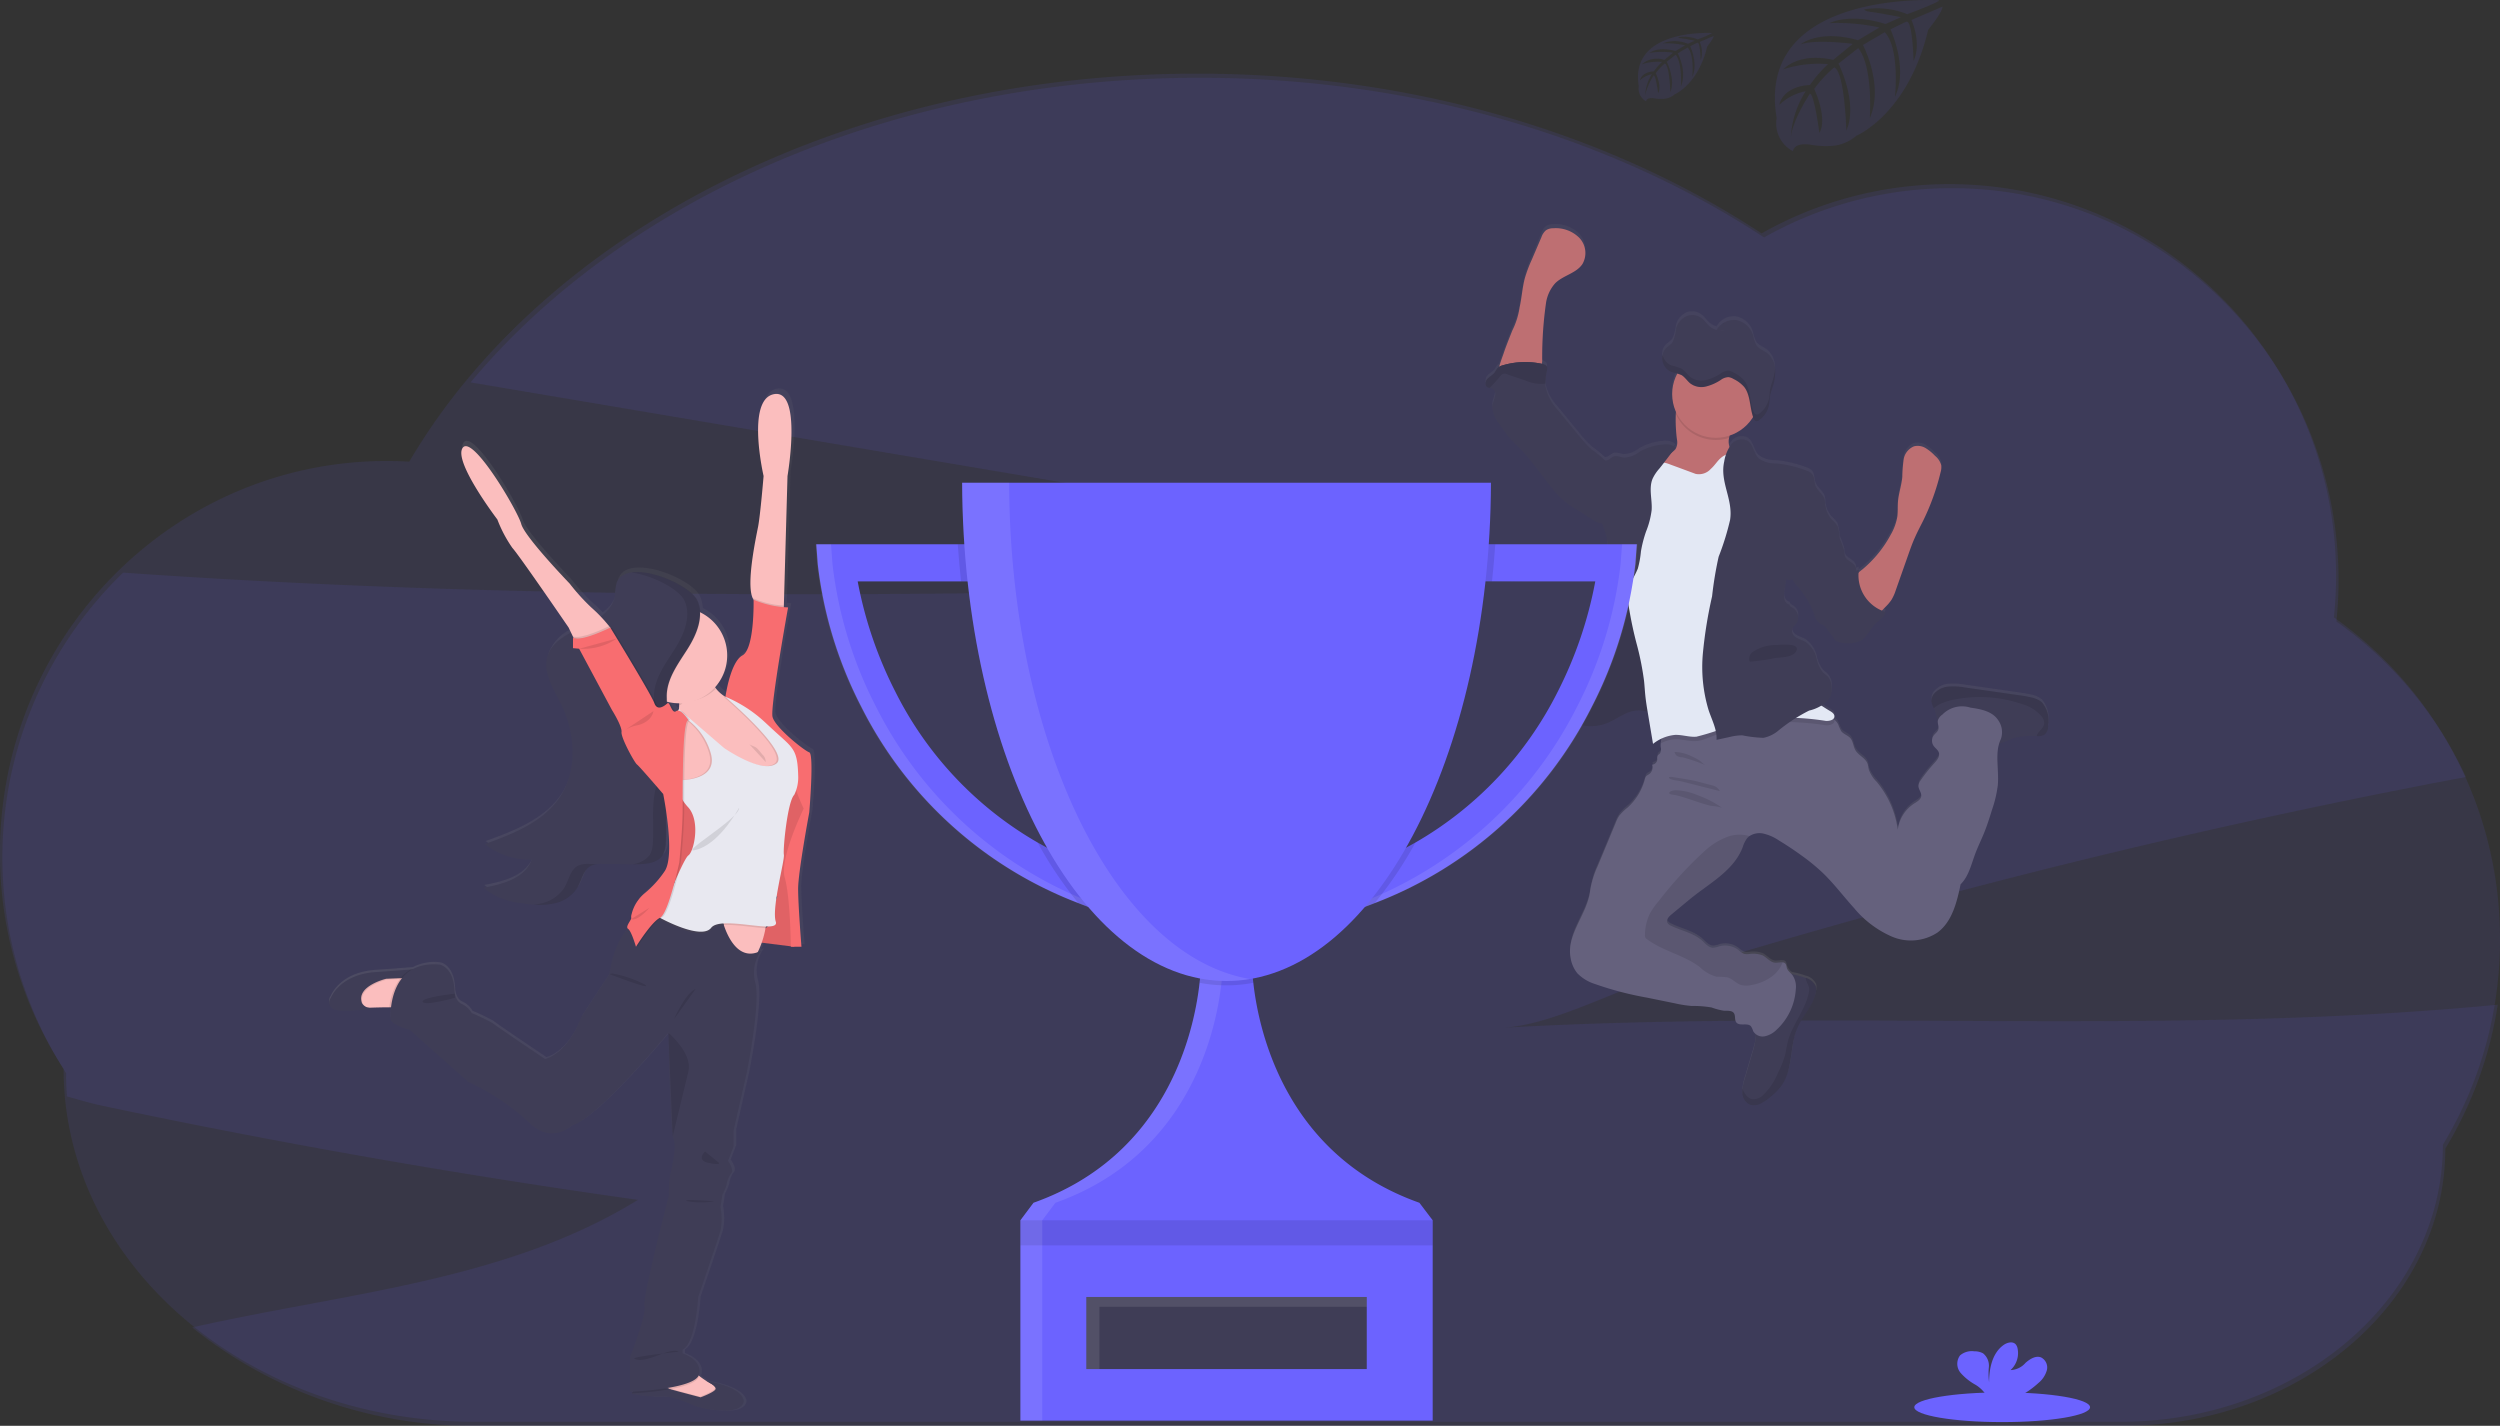 <svg xmlns="http://www.w3.org/2000/svg" xmlns:xlink="http://www.w3.org/1999/xlink" width="299.779" height="170.97" viewBox="0 0 299.779 170.97">
  <rect x="0" y="0" width="299.779" height="170.97" fill="#333333" stroke="none"/>
  <defs>
    <linearGradient id="linear-gradient" x1="0.5" y1="1" x2="0.5" gradientUnits="objectBoundingBox">
      <stop offset="0" stop-color="gray" stop-opacity="0.251"/>
      <stop offset="0.54" stop-color="gray" stop-opacity="0.122"/>
      <stop offset="1" stop-color="gray" stop-opacity="0.102"/>
    </linearGradient>
    <linearGradient id="linear-gradient-2" x1="0" y1="0.5" x2="1" y2="0.5" xlink:href="#linear-gradient"/>
  </defs>
  <g id="Group_318" data-name="Group 318" transform="translate(0.02 0)">
    <path id="Path_87" data-name="Path 87" d="M208.991,273.251c5.791-.33,12.976-4.258,18.563-6q9.918-3.076,19.915-5.919,34.8-9.9,70.35-16.875,3.317-.652,6.645-1.273a47.039,47.039,0,0,0-15.529-18.649,47.7,47.7,0,0,0,.262-4.921c0-25.979-20.761-47.039-46.381-47.039a45.642,45.642,0,0,0-22.509,5.909c-18.133-11.928-41.8-19.147-67.7-19.147-36.8,0-69.1,14.577-87.4,36.528L171.234,210.4l52.759,8.909c-60.146,1.795-120.478,3.579-180.451-.634A47.539,47.539,0,0,0,36.7,278.683h0c0,.941.039,1.874.11,2.8,1.528.438,3,.862,4.326,1.14Q73,289.354,105.276,293.889c-15.856,9.777-35.166,11.16-53.456,15.3a53.6,53.6,0,0,0,34.139,11.792H283.306c21.369,0,38.69-14.876,38.69-33.229h0a47.216,47.216,0,0,0,6.289-17.266C288.743,274.3,248.709,270.99,208.991,273.251Z" transform="translate(-28.796 -150.011)" fill="#6c63ff" opacity="0.1"/>
    <path id="Path_88" data-name="Path 88" d="M327.758,261.268a47.167,47.167,0,0,0-19.915-38.63,48.4,48.4,0,0,0,.262-4.918c0-25.979-20.772-47.031-46.381-47.031a45.668,45.668,0,0,0-22.512,5.906c-18.133-11.933-41.8-19.155-67.7-19.155-42.12,0-78.376,19.116-94.455,46.528-.894-.052-1.792-.081-2.7-.081-25.612,0-46.381,21.06-46.381,47.039a47.306,47.306,0,0,0,7.631,25.855h0c0,23.374,22.061,42.322,49.263,42.322H282.226c21.367,0,38.688-14.879,38.688-33.232h0a47.3,47.3,0,0,0,6.844-24.6Z" transform="translate(-28 -148.609)" fill="#6c63ff" opacity="0.1"/>
    <path id="Path_89" data-name="Path 89" d="M774.45,283.233a2.919,2.919,0,0,0-1.279-.561c-.49-.113-.99-.183-1.488-.262l-6.451-.93a7.6,7.6,0,0,0-1.976-.1,2.508,2.508,0,0,0-1.719.891,1.339,1.339,0,0,0-.3.839,2.212,2.212,0,0,0,.294.87,2.91,2.91,0,0,1,.16.385,8.794,8.794,0,0,0,.231.878.741.741,0,0,0,.11.173.3.3,0,0,1,0,.045c-.071.362.157.739.055,1.087-.089.3-.38.48-.563.728a1.1,1.1,0,0,0-.026,1.208c.2.3.553.511.655.859.134.459-.228.9-.55,1.255a19.468,19.468,0,0,0-1.64,2.068,1.282,1.282,0,0,0-.262.616c-.029.456.409.857.333,1.31-.06.356-.409.574-.71.786a4.419,4.419,0,0,0-2.1,3.247,11.372,11.372,0,0,0-2.537-5.765,4.123,4.123,0,0,1-.941-1.475c-.058-.228-.068-.472-.147-.692-.262-.694-1.1-.993-1.46-1.633-.262-.451-.262-1.03-.587-1.425s-.836-.485-1.116-.867a5.548,5.548,0,0,1-.356-.807,1.764,1.764,0,0,0-.485-.582,1.4,1.4,0,0,0-.121-.086.416.416,0,0,0,.139-.309c0-.307-.3-.508-.569-.66-.341-.194-.673-.4-1-.621a2.335,2.335,0,0,0,.894-.731,2.4,2.4,0,0,0,.341-1.572,1.984,1.984,0,0,0-.469-1.2c-.165-.176-.372-.3-.545-.466a3.824,3.824,0,0,1-.786-1.682,3.423,3.423,0,0,0-1.349-2.028c-.346-.2-.749-.3-1.087-.508a.949.949,0,0,1-.5-1c.079-.262.322-.443.487-.666a1.326,1.326,0,0,0-.333-1.834c-.194-.123-.432-.231-.472-.456a.833.833,0,0,1-.608-.645,2.482,2.482,0,0,1,0-.933q.1-.731.2-1.457a.949.949,0,0,0,.729,0,6.418,6.418,0,0,0,.786,1.027,10.263,10.263,0,0,1,1.834,3.184,1.917,1.917,0,0,0,.689,1.111c.134.076.286.115.417.2a1.557,1.557,0,0,1,.409.419c.314.417.629.831.941,1.247l.016.063a.369.369,0,0,0,.042.1.349.349,0,0,0,.225.115,3.819,3.819,0,0,0,2.882-.1c.755-.472,1.085-1.4,1.724-2.028.453-.443,1.1-.786,1.224-1.41a4.64,4.64,0,0,1-.451-.165c.131-.131.262-.283.44-.456a5.543,5.543,0,0,0,.7-.831,5.359,5.359,0,0,0,.524-1.174q.757-2.159,1.52-4.321c.241-.681.482-1.368.786-2.031.314-.718.687-1.407,1.03-2.112a28.038,28.038,0,0,0,2.039-5.739,2.094,2.094,0,0,0,.081-.836,2.2,2.2,0,0,0-.744-1.132,5.463,5.463,0,0,0-1.116-.925,1.834,1.834,0,0,0-1.4-.225,2.022,2.022,0,0,0-1.247,1.572,16.49,16.49,0,0,0-.162,2.1c-.094,1.009-.44,1.984-.524,3-.045.584,0,1.177-.071,1.761a6.422,6.422,0,0,1-.786,2.17,14.045,14.045,0,0,1-3.388,4.177c-.16.134-.325.262-.482.406a2.5,2.5,0,0,1,.034-.341,2.056,2.056,0,0,0-.333.118,1,1,0,0,0-.039-.393c-.21-.626-1.142-.786-1.31-1.423a2.906,2.906,0,0,1-.045-.477,12.131,12.131,0,0,0-.566-1.572,6.714,6.714,0,0,0-.262-1.512,4.229,4.229,0,0,0-.7-.786,3.084,3.084,0,0,1-.663-1.25c-.034-.128-.065-.262-.1-.39a1.788,1.788,0,0,0-.094-.862c-.238-.592-.854-.972-1.077-1.572-.173-.466-.1-1.048-.425-1.41a1.533,1.533,0,0,0-.621-.375,13.817,13.817,0,0,0-3.739-.883,3.184,3.184,0,0,1-2.023-.608c-.6-.587-.629-1.643-1.331-2.1a1.59,1.59,0,0,0-1.973.459,2.494,2.494,0,0,0-.2.262,2.8,2.8,0,0,1-.055-1.074c0-.089.018-.181.026-.262a5.241,5.241,0,0,0,2.84-2.243V249l.031.081c.076.191.2.375.375.4h0a.524.524,0,0,0,.325-.118,2.691,2.691,0,0,0,.435-.377q.1-.11.189-.228a2.97,2.97,0,0,0,.309-.524,3.114,3.114,0,0,0,.262-.878c.047-.3.052-.616.1-.92a5.671,5.671,0,0,1,.191-.694c.026-.076.052-.152.076-.228s.058-.178.084-.262a6.07,6.07,0,0,0,.262-1.661v-.283a2.765,2.765,0,0,0-.88-1.952c-.451-.369-1.048-.524-1.378-1.025a4.879,4.879,0,0,1-.388-1.161,2.62,2.62,0,0,0-2.06-1.853,2.293,2.293,0,0,0-1.63.448h0l-.037.029h0a2.619,2.619,0,0,0-.65.723,2.162,2.162,0,0,1-.922-.524c-.262-.244-.464-.55-.728-.786a1.874,1.874,0,0,0-1.866-.393,2.23,2.23,0,0,0-1.334,1.528,5.326,5.326,0,0,1-.419,1.612c-.233.351-.616.524-.883.844a1.589,1.589,0,0,0-.33.7h0a1.9,1.9,0,0,0-.045.438h0a.8.8,0,0,0,.016.194v.031a1.391,1.391,0,0,0,.045.212h0a1.832,1.832,0,0,0,.391.718,1.724,1.724,0,0,0,.631.456,2.562,2.562,0,0,0,.3.1l.312.071.11.026a5.225,5.225,0,0,0-.147,4.615,2.114,2.114,0,0,1-.026.22,18.125,18.125,0,0,0,.136,3.089,1.657,1.657,0,0,1-.191,1.177,2.23,2.23,0,0,1-.38.338c.141-.183.286-.364.432-.545a1.869,1.869,0,0,0-1.478-.383,6.848,6.848,0,0,0-2.882.88,3.227,3.227,0,0,1-1.861.708c-.4-.045-.786-.262-1.171-.157a2.375,2.375,0,0,0-.6.356.812.812,0,0,1-.493.152,10.635,10.635,0,0,0-1.541-1.26A12.151,12.151,0,0,1,719,251.285c-.849-1.025-1.7-2.052-2.529-3.087a5.945,5.945,0,0,1-1.546-2.924,2.873,2.873,0,0,1-.018-.333,8.476,8.476,0,0,1,.2-1.572.785.785,0,0,0,0-.38c-.079-.262-.38-.359-.639-.417h0c.034-.2.058-.409.071-.605a45.935,45.935,0,0,1,.464-6.75,4.587,4.587,0,0,1,1.087-2.324c.956-.967,2.557-1.2,3.291-2.345a2.675,2.675,0,0,0-.4-3.144,3.969,3.969,0,0,0-3.087-1.142,1.593,1.593,0,0,0-.9.241,1.91,1.91,0,0,0-.545.828l-1.124,2.733a16.517,16.517,0,0,0-.823,2.2c-.314,1.148-.385,2.358-.634,3.517a9.144,9.144,0,0,1-.888,2.822c-.351.922-.731,1.834-1.048,2.775-.079.236-.354.935-.524,1.572a.958.958,0,0,0-.178.134,4.733,4.733,0,0,0-.372.553c-.238.314-.626.482-.888.786s-.317.862.047,1.014a1.068,1.068,0,0,0,.228.05.744.744,0,0,1,.632,1.038c-.058.409-.262.786-.3,1.195a3.224,3.224,0,0,0,.762,2,17.278,17.278,0,0,0,1.4,1.884c.37.414.786.786,1.158,1.184,1.418,1.457,2.544,3.16,3.818,4.743a10.512,10.512,0,0,0,1.554,1.63,11.71,11.71,0,0,0,1.177.81l2.191,1.389a2.4,2.4,0,0,0,.828.39,1.1,1.1,0,0,0,.294,0c.013.065.024.128.039.194a11.528,11.528,0,0,1,.587,2.01c.042.7-.021,1.415.029,2.123.047.652.191,1.31.228,1.952a12.545,12.545,0,0,1-.524,3.669,21.884,21.884,0,0,1-1.572,5.186,3.049,3.049,0,0,0-.524,1.4.723.723,0,0,0,.016.183h0l-.393.223c-.115.066-.231.131-.335.2a2.8,2.8,0,0,0-1.234,1.245c-.165.453-.089.972-.288,1.412a.619.619,0,0,1-.031.058c-.21.409-.626.713-.721,1.161h0c-.071.343.065.707,0,1.048v.013a3.785,3.785,0,0,0-.141.524.622.622,0,0,0,.016.173,1,1,0,0,0,.314.511,2.1,2.1,0,0,0,.307.244q.168.11.346.2l.068.037c.1.052.2.1.3.149l.068.029c.118.052.239.1.359.142l.084.026c.094.031.191.06.288.084l.065.021.06.013.262.055.1.018q.173.029.354.047h.1c.089,0,.175.013.262.016h.479a2.938,2.938,0,0,0,.369-.034h.039c.11-.016.22-.034.33-.058l.084-.018c.1-.024.2-.047.307-.079l.055-.016c.123-.037.246-.076.367-.123a9.617,9.617,0,0,0,1.211-.6c.262-.144.524-.291.786-.424a6.118,6.118,0,0,1,.6-.262,3.373,3.373,0,0,1,1.572-.262,6.156,6.156,0,0,1,.786.16q0,.043,0,.086.32,1.887.631,3.773a7.684,7.684,0,0,1,1.085-.652,2.414,2.414,0,0,0-.139.59,2.344,2.344,0,0,0,0,.469,1.017,1.017,0,0,1-.073.721c-.092.121-.262.189-.312.325a1.111,1.111,0,0,0-.026.427.681.681,0,0,1-.624.634,1,1,0,0,1-.4,1.169,1.386,1.386,0,0,0-.3.2.907.907,0,0,0-.176.4,7,7,0,0,1-2.052,3.372,6.6,6.6,0,0,0-1.014.991,4.511,4.511,0,0,0-.459.9q-1.048,2.563-2.128,5.128a11.382,11.382,0,0,0-.912,2.958c-.314,2.825-2.83,5.22-2.358,8.024a3.93,3.93,0,0,0,.818,1.915,4.822,4.822,0,0,0,2.1,1.287,38.169,38.169,0,0,0,6.273,1.648l3.333.684a14.566,14.566,0,0,0,1.986.314,13,13,0,0,1,2.413.183,7.489,7.489,0,0,0,1.449.385c.43.024.959-.068,1.213.283s.058.815.3,1.127c.388.5,1.334,0,1.756.466a2.171,2.171,0,0,1,.262.579,1.047,1.047,0,0,0,.262.33,2.209,2.209,0,0,1,.031.448,7.721,7.721,0,0,1-.377,1.787q-.472,1.6-.941,3.194a7.064,7.064,0,0,0-.262,1.153,2.758,2.758,0,0,0,0,.571,1.569,1.569,0,0,0,.941,1.365,1.724,1.724,0,0,0,1.274-.157,5.626,5.626,0,0,0,1.048-.708,7.155,7.155,0,0,0,1.512-1.557c1.31-1.96.886-4.612,1.805-6.779.611-1.446,1.8-2.62,2.2-4.145a1.659,1.659,0,0,0,.031-.9,1.857,1.857,0,0,0-1.245-1.012h-.024a10.752,10.752,0,0,0-1.31-.375c-.11-.024-.223-.042-.335-.06a2.057,2.057,0,0,1-.579-.755,1.752,1.752,0,0,0-.123-.453.471.471,0,0,0-.377-.21c-.262-.026-.613.068-.9.047-.584-.042-.972-.616-1.5-.88a3.055,3.055,0,0,0-1.651-.16,1.527,1.527,0,0,1-.6-.037,2.247,2.247,0,0,1-.629-.432,2.636,2.636,0,0,0-2.309-.464,2.517,2.517,0,0,1-.786.178c-.511-.029-.873-.485-1.25-.831-1.033-.946-2.5-1.195-3.755-1.816a.857.857,0,0,1-.451-.388c-.144-.356.181-.713.474-.956l2.154-1.79c2.358-1.96,5.306-3.435,6.4-6.31a3.649,3.649,0,0,1,.524-1.077,1.459,1.459,0,0,1,.291-.262,2.2,2.2,0,0,1,1.612-.314,5.441,5.441,0,0,1,1.9.828q1.407.852,2.738,1.834a24.216,24.216,0,0,1,2.5,2.054c1.376,1.31,2.521,2.864,3.8,4.276a12.214,12.214,0,0,0,4.525,3.406,5.824,5.824,0,0,0,5.458-.487c1.763-1.31,2.33-3.653,2.775-5.8.983-.949,1.279-2.392,1.758-3.669.3-.81.686-1.572,1.011-2.379.388-.949.692-1.929,1-2.906a13.976,13.976,0,0,0,.7-3.032c.126-1.632-.312-3.37.147-4.9a18.08,18.08,0,0,0,1.75-.673,8.674,8.674,0,0,1,2.772-.238h.06a1.431,1.431,0,0,0,.922-.218,1.468,1.468,0,0,0,.38-1.116A3.407,3.407,0,0,0,774.45,283.233Zm-37.967-44.7a1.947,1.947,0,0,1-.663.047Z" transform="translate(-529.646 -199.393)" fill="url(#linear-gradient)"/>
    <path id="Path_90" data-name="Path 90" d="M793.991,314.908a2.884,2.884,0,0,1-1.09.579l-1.858.666a6.921,6.921,0,0,1-3.126.595c-.595-.073-3.144-.448-3.53-.912-.587-.718,1.47-1.774,2.172-2.379a2.969,2.969,0,0,0,.44-.388,1.579,1.579,0,0,0,.191-1.171,18.076,18.076,0,0,1-.136-3.084,6.212,6.212,0,0,1,.1-.731c.262-1.205,1.384-.765,2.269-.445a17.745,17.745,0,0,1,3.079,1.334,2.208,2.208,0,0,1,.76.645,3.277,3.277,0,0,1,.17,2.1,1.964,1.964,0,0,0,.307,1.541,3.96,3.96,0,0,1,.5.524A.983.983,0,0,1,793.991,314.908Z" transform="translate(-586.122 -259.19)" fill="#be6f72"/>
    <path id="Path_91" data-name="Path 91" d="M716.105,237.65c.262-1.161.32-2.358.634-3.509a16.423,16.423,0,0,1,.823-2.188l1.156-2.7a1.9,1.9,0,0,1,.545-.825,1.614,1.614,0,0,1,.9-.241,4,4,0,0,1,3.087,1.14,2.646,2.646,0,0,1,.4,3.126c-.734,1.145-2.335,1.376-3.291,2.34a4.581,4.581,0,0,0-1.088,2.319,45.7,45.7,0,0,0-.464,6.732,2.232,2.232,0,0,1-.786,1.86,2.293,2.293,0,0,1-1.174.228l-1.719.029c-.288,0-1.334.181-1.525-.037-.335-.38.43-2.272.569-2.694.309-.935.689-1.847,1.048-2.767A9.2,9.2,0,0,0,716.105,237.65Z" transform="translate(-533.901 -200.818)" fill="#be6f72"/>
    <path id="Path_92" data-name="Path 92" d="M834.084,571.805c-.4,1.515-1.585,2.694-2.2,4.138-.92,2.162-.506,4.806-1.806,6.761a7.144,7.144,0,0,1-1.512,1.559,5.615,5.615,0,0,1-1.048.7,1.724,1.724,0,0,1-1.274.157,1.568,1.568,0,0,1-.941-1.363,2.732,2.732,0,0,1,0-.569,7.032,7.032,0,0,1,.262-1.15q.472-1.591.941-3.186a7.714,7.714,0,0,0,.377-1.782c.034-.66-.385-1.52-.207-2.136.081-.278.385-.524.524-.757a4.382,4.382,0,0,0,.451-1.072,6.666,6.666,0,0,1,.812-2.128,5,5,0,0,1,1.022-.956,2.71,2.71,0,0,1,.975-.548,2.387,2.387,0,0,1,1.048.05,10.3,10.3,0,0,1,1.31.372h.024a1.835,1.835,0,0,1,1.245,1.009A1.647,1.647,0,0,1,834.084,571.805Z" transform="translate(-616.386 -452.65)" fill="#3f3d56"/>
    <path id="Path_93" data-name="Path 93" d="M925.826,442.475a1.452,1.452,0,0,1-.38,1.114,1.431,1.431,0,0,1-.922.217h-.071a8.832,8.832,0,0,0-2.772.238,10.478,10.478,0,0,1-1.994.713,4.866,4.866,0,0,1-2.733-.88,27.18,27.18,0,0,0-2.482-1.179c-.556-.228-1.69-.375-1.957-.983a8.926,8.926,0,0,1-.231-.875,2.917,2.917,0,0,0-.16-.385,2.215,2.215,0,0,1-.293-.867,1.339,1.339,0,0,1,.3-.839,2.513,2.513,0,0,1,1.716-.883,7.6,7.6,0,0,1,1.976.1l6.451.928a15.1,15.1,0,0,1,1.488.262,2.919,2.919,0,0,1,1.279.561A3.312,3.312,0,0,1,925.826,442.475Z" transform="translate(-680.247 -355.535)" fill="#3f3d56"/>
    <path id="Path_94" data-name="Path 94" d="M798.129,450.509c-.786,1.659-.22,3.621-.362,5.456a13.9,13.9,0,0,1-.7,3.024c-.3.975-.608,1.952-1,2.9-.325.786-.71,1.572-1.011,2.374-.479,1.279-.786,2.717-1.758,3.669-.445,2.143-1.011,4.486-2.775,5.786a5.808,5.808,0,0,1-5.458.487,12.213,12.213,0,0,1-4.525-3.406c-1.281-1.412-2.427-2.951-3.8-4.266a23.833,23.833,0,0,0-2.508-2.052q-1.331-.967-2.738-1.819a5.484,5.484,0,0,0-1.9-.825,2.2,2.2,0,0,0-1.612.314,1.464,1.464,0,0,0-.291.262,3.606,3.606,0,0,0-.524,1.074c-1.1,2.867-4.054,4.339-6.412,6.294l-2.154,1.784c-.293.244-.618.6-.474.954a.856.856,0,0,0,.451.388c1.253.618,2.723.867,3.755,1.811.377.346.739.8,1.25.828a2.51,2.51,0,0,0,.786-.176,2.644,2.644,0,0,1,2.309.461,2.247,2.247,0,0,0,.629.432,1.528,1.528,0,0,0,.6.037,3.189,3.189,0,0,1,1.651.16c.5.249.912.836,1.5.878.286.021.626-.073.9-.047a.471.471,0,0,1,.377.21,1.73,1.73,0,0,1,.123.451c.108.369.469.595.7.9a2.483,2.483,0,0,1,.377,1.69,7.211,7.211,0,0,1-2.3,4.827,2.84,2.84,0,0,1-1.412.786,1.31,1.31,0,0,1-1.4-.621,2.155,2.155,0,0,0-.262-.577c-.422-.464-1.368.029-1.756-.466-.241-.309-.068-.8-.3-1.124s-.786-.262-1.213-.28a7.685,7.685,0,0,1-1.449-.385,13.017,13.017,0,0,0-2.413-.183,14.571,14.571,0,0,1-1.986-.314l-3.333-.681a39.507,39.507,0,0,1-6.273-1.643,5.047,5.047,0,0,1-2.1-1.284,3.932,3.932,0,0,1-.818-1.913c-.474-2.8,2.041-5.186,2.358-8a11.221,11.221,0,0,1,.912-2.951q1.066-2.558,2.128-5.118a4.555,4.555,0,0,1,.445-.907,6.575,6.575,0,0,1,1.014-.988,6.978,6.978,0,0,0,2.052-3.365.906.906,0,0,1,.176-.4,1.474,1.474,0,0,1,.3-.2,1,1,0,0,0,.4-1.166.681.681,0,0,0,.624-.634,1.094,1.094,0,0,1,.026-.424c.063-.136.22-.2.312-.325a1.013,1.013,0,0,0,.073-.718,2.335,2.335,0,0,1,0-.469,2.408,2.408,0,0,1,.7-1.465c.626-.616,1.517-.456,2.382-.6a13.644,13.644,0,0,0,2.516-.8,24.713,24.713,0,0,1,7.1-1.643,15.51,15.51,0,0,1,7.175,1.143,4.077,4.077,0,0,1,.925.524,1.754,1.754,0,0,1,.485.579,5.393,5.393,0,0,0,.356.8c.28.383.81.506,1.116.867s.333.972.587,1.42c.364.639,1.208.935,1.46,1.63.079.22.089.461.147.689a3.942,3.942,0,0,0,.941,1.473,11.323,11.323,0,0,1,2.536,5.765,4.385,4.385,0,0,1,2.1-3.239c.3-.2.65-.414.71-.77.076-.451-.362-.852-.333-1.31a1.284,1.284,0,0,1,.262-.613,19.376,19.376,0,0,1,1.64-2.062c.322-.354.684-.786.55-1.253-.1-.348-.458-.553-.655-.857a1.09,1.09,0,0,1,.026-1.205c.183-.249.474-.43.563-.726.1-.349-.126-.726-.055-1.085a1.341,1.341,0,0,1,.54-.7,3.3,3.3,0,0,1,3.367-.833c1.226.17,2.6.432,3.294,1.46A2.486,2.486,0,0,1,798.129,450.509Z" transform="translate(-558.22 -361.893)" fill="#65617d"/>
    <path id="Path_95" data-name="Path 95" d="M925.8,442.475a1.452,1.452,0,0,1-.38,1.114,1.431,1.431,0,0,1-.922.217h-.071c.107-.545.77-.857.886-1.41a1.247,1.247,0,0,0-.288-.951,4.724,4.724,0,0,0-2.358-1.483,15.623,15.623,0,0,0-7.877-.59,7.932,7.932,0,0,0-2.07.637,6.741,6.741,0,0,0-.629.445,2.215,2.215,0,0,1-.293-.867,1.339,1.339,0,0,1,.3-.839,2.513,2.513,0,0,1,1.716-.883,7.6,7.6,0,0,1,1.976.1l6.452.928a15.1,15.1,0,0,1,1.488.262,2.92,2.92,0,0,1,1.279.561A3.29,3.29,0,0,1,925.8,442.475Z" transform="translate(-680.224 -355.535)" opacity="0.1"/>
    <path id="Path_96" data-name="Path 96" d="M834.084,573.117c-.4,1.515-1.585,2.694-2.2,4.138-.92,2.162-.506,4.806-1.806,6.761a7.143,7.143,0,0,1-1.512,1.559,5.616,5.616,0,0,1-1.048.7,1.724,1.724,0,0,1-1.274.157,1.568,1.568,0,0,1-.941-1.363,2.732,2.732,0,0,1,0-.569l.016.042c.228.55.6,1.127,1.187,1.224a1.607,1.607,0,0,0,1.211-.427,7.487,7.487,0,0,0,1.847-2.728,11.347,11.347,0,0,0,.886-2.261c.1-.445.155-.9.262-1.347.5-2.164,2.193-3.931,2.568-6.124a1.494,1.494,0,0,0,.021-.458,2.308,2.308,0,0,0-.225-.571,2.831,2.831,0,0,1-.2-.634,1.834,1.834,0,0,1,1.245,1.009A1.648,1.648,0,0,1,834.084,573.117Z" transform="translate(-616.386 -453.962)" opacity="0.1"/>
    <path id="Path_97" data-name="Path 97" d="M797.231,520.987a3.8,3.8,0,0,1-1.182,1.614,5.765,5.765,0,0,1-2.544,1.1,2.532,2.532,0,0,1-1.31-.016c-.582-.2-1-.747-1.6-.9a10.915,10.915,0,0,0-1.31-.076,4.649,4.649,0,0,1-2-1.169c-1.91-1.436-4.418-1.9-6.328-3.336a.588.588,0,0,1-.2-.212.631.631,0,0,1-.039-.3,6.027,6.027,0,0,1,.574-2.518,8.785,8.785,0,0,1,1.08-1.538,46.671,46.671,0,0,1,5.479-5.977,8.3,8.3,0,0,1,2.882-1.769,4.32,4.32,0,0,1,2.526-.047,1.461,1.461,0,0,0-.291.262,3.6,3.6,0,0,0-.524,1.074c-1.1,2.869-4.056,4.342-6.415,6.3l-2.154,1.784c-.294.244-.618.6-.474.954a.857.857,0,0,0,.451.388c1.253.618,2.723.867,3.755,1.811.377.346.739.8,1.25.828a2.51,2.51,0,0,0,.786-.176,2.644,2.644,0,0,1,2.309.461,2.245,2.245,0,0,0,.629.432,1.529,1.529,0,0,0,.6.037,3.19,3.19,0,0,1,1.651.16c.5.249.912.836,1.5.878C796.618,521.055,796.958,520.955,797.231,520.987Z" transform="translate(-583.49 -405.589)" opacity="0.1"/>
    <path id="Path_98" data-name="Path 98" d="M744.947,401.412a2.782,2.782,0,0,0-1.232,1.237c-.168.453-.089.972-.291,1.412s-.655.747-.755,1.218c-.071.343.068.7,0,1.048a4.525,4.525,0,0,0-.144.545c-.026.39.309.707.637.925a5.319,5.319,0,0,0,4.761.524,21.494,21.494,0,0,0,2-1.025,3.96,3.96,0,0,1,2.157-.524c.432.047.846.2,1.279.262a1.342,1.342,0,0,0,1.2-.356,1.493,1.493,0,0,0,.262-.621,9.281,9.281,0,0,0-.147-4.41c-.346-1.446-.87-2.838-1.239-4.277a19.617,19.617,0,0,0-.9-3.168,4.157,4.157,0,0,0-2.2-2.332.411.411,0,0,0-.262-.034.446.446,0,0,0-.17.126,8.058,8.058,0,0,0-1.8,3.024c-.411,1.255-.524,2.586-.9,3.847a3.938,3.938,0,0,1-.786,1.627A8.98,8.98,0,0,1,744.947,401.412Z" transform="translate(-555.306 -321.579)" fill="#3f3d56"/>
    <path id="Path_99" data-name="Path 99" d="M754.843,406a1.528,1.528,0,0,1-.275.621,1.329,1.329,0,0,1-1.2.354c-.43-.052-.844-.212-1.276-.262a3.952,3.952,0,0,0-2.157.524c-.671.335-1.31.752-2,1.022a5.291,5.291,0,0,1-3.179.181,5.129,5.129,0,0,1-1.572-.692,1.127,1.127,0,0,1-.637-.925,4.475,4.475,0,0,1,.144-.542c.068-.343-.068-.7,0-1.048.1-.472.555-.786.755-1.221s.123-.956.288-1.41a2.793,2.793,0,0,1,1.234-1.239,9.419,9.419,0,0,0,1.488-.959,1.479,1.479,0,0,0,.139-.194,4.718,4.718,0,0,0,.624-1.444c.385-1.263.49-2.592.9-3.849a8.074,8.074,0,0,1,1.8-3.021.4.4,0,0,1,.168-.126.419.419,0,0,1,.262.031,4.187,4.187,0,0,1,2.2,2.335,20.626,20.626,0,0,1,.9,3.165c.367,1.439.894,2.835,1.239,4.279A9.323,9.323,0,0,1,754.843,406Z" transform="translate(-555.32 -321.526)" opacity="0.1"/>
    <path id="Path_100" data-name="Path 100" d="M801.243,311.726a5.241,5.241,0,0,1-6.383-2.882,6.215,6.215,0,0,1,.1-.731c.262-1.205,1.384-.765,2.269-.445A17.746,17.746,0,0,1,800.313,309a2.209,2.209,0,0,1,.76.645A3.228,3.228,0,0,1,801.243,311.726Z" transform="translate(-593.927 -259.213)" opacity="0.1"/>
    <circle id="Ellipse_5" data-name="Ellipse 5" cx="5.241" cy="5.241" r="5.241" transform="translate(200.493 42.016)" fill="#be6f72"/>
    <path id="Path_101" data-name="Path 101" d="M808.819,448.333c0,.435-.59.574-1.027.55a33.179,33.179,0,0,0-4.667-.393c-1.968.178-3.776,1.266-5.749,1.365a17.43,17.43,0,0,0-2.282.066c-.97.181-1.834.77-2.822.854-.857.073-1.7-.249-2.56-.215a4.114,4.114,0,0,0-1.711.487,2.408,2.408,0,0,1,.7-1.465c.626-.616,1.517-.456,2.382-.6a13.646,13.646,0,0,0,2.516-.8,24.713,24.713,0,0,1,7.1-1.643,15.509,15.509,0,0,1,7.172,1.135,4.077,4.077,0,0,1,.925.524.408.408,0,0,1,.018.141Z" transform="translate(-588.865 -361.912)" opacity="0.1"/>
    <path id="Path_102" data-name="Path 102" d="M779.932,333.533l-2.122-.786-.9-.33a4.334,4.334,0,0,0-1.142-.3,2.909,2.909,0,0,0-2.542,1.478,7.985,7.985,0,0,0-.93,2.927q-.362,2.081-.613,4.177a27.274,27.274,0,0,0-.275,3.81,45.142,45.142,0,0,0,1.5,9.6,33.786,33.786,0,0,1,.836,4.258c.063.592.092,1.187.155,1.782.068.668.178,1.329.288,1.992l.631,3.766a4.978,4.978,0,0,1,2.646-1.077c.857-.031,1.706.288,2.56.215a29.241,29.241,0,0,0,2.822-.852,17.008,17.008,0,0,1,2.285-.066c1.971-.1,3.781-1.19,5.747-1.365a31.563,31.563,0,0,1,4.669.39c.435.026,1.025-.113,1.025-.55,0-.3-.3-.506-.569-.658a28.045,28.045,0,0,1-3.551-2.534,11.985,11.985,0,0,1-2.791-2.762c-1.711-2.66-1.124-6.258-2.584-9.064-1.187-2.28,0-5.267,0-7.838a11.923,11.923,0,0,0-1-5.867l-1.019-2.581a.424.424,0,0,0-.12-.2.4.4,0,0,0-.233-.071,2.458,2.458,0,0,0-1.693.542c-.479.39-.786.951-1.258,1.357A1.914,1.914,0,0,1,779.932,333.533Z" transform="translate(-576.622 -276.707)" fill="#e3e8f4"/>
    <path id="Path_103" data-name="Path 103" d="M809.621,327.411a4.65,4.65,0,0,1,.828-2.026,1.592,1.592,0,0,1,1.973-.456c.7.456.731,1.509,1.331,2.1a3.23,3.23,0,0,0,2.023.608,13.717,13.717,0,0,1,3.739.88,1.528,1.528,0,0,1,.621.372c.328.372.262.943.424,1.407.223.6.839.977,1.077,1.572a3.136,3.136,0,0,1-.22,2.078c-.4,1.218-.645,2.484-1.03,3.708A8.256,8.256,0,0,1,818.554,341c-.4.409-.99.786-1.515.542l-.2,1.454a2.471,2.471,0,0,0,0,.93.833.833,0,0,0,.608.645c.039.225.278.333.472.456a1.31,1.31,0,0,1,.333,1.834c-.165.223-.409.4-.487.663a.942.942,0,0,0,.5,1c.341.21.742.307,1.087.508a3.381,3.381,0,0,1,1.35,2.02,3.745,3.745,0,0,0,.786,1.68c.173.165.38.291.545.464a1.988,1.988,0,0,1,.469,1.2,2.386,2.386,0,0,1-.341,1.572,4.75,4.75,0,0,1-2.358,1.31,19.875,19.875,0,0,0-3.763,2.463,4.015,4.015,0,0,1-1.716.807,15.036,15.036,0,0,1-2.539-.3,6.308,6.308,0,0,0-1.515.2l-1.572.341c.084-1.218-.587-2.44-.962-3.6a17.893,17.893,0,0,1-.671-6.813,53.367,53.367,0,0,1,1.1-6.8,43.35,43.35,0,0,1,.786-4.743,31.249,31.249,0,0,0,1.371-4.413C810.716,331.952,809.06,329.853,809.621,327.411Z" transform="translate(-602.886 -272.073)" fill="#3f3d56"/>
    <path id="Path_104" data-name="Path 104" d="M851.266,352.362a2.881,2.881,0,0,1,.3.852,3.074,3.074,0,0,0,.663,1.247,4.292,4.292,0,0,1,.7.786,5.881,5.881,0,0,1,.262,1.509,12.123,12.123,0,0,1,.566,1.572,2.88,2.88,0,0,0,.045.477c.17.634,1.1.786,1.31,1.42.139.411-.1.859-.055,1.292a1.132,1.132,0,0,1,.024.409.83.83,0,0,1-.3.383,6.027,6.027,0,0,0-1.724,3.069,17.471,17.471,0,0,0-.4,3.545l-1.025-1.355a1.555,1.555,0,0,0-.409-.419c-.131-.079-.283-.118-.417-.2a1.9,1.9,0,0,1-.689-1.106,10.215,10.215,0,0,0-1.834-3.176,3.467,3.467,0,0,1-.993-1.619,2.983,2.983,0,0,1,.047-.875,14.921,14.921,0,0,1,1.378-5c.39-.713.9-1.357,1.271-2.081C850.241,352.619,850.595,351.372,851.266,352.362Z" transform="translate(-632.611 -292.179)" fill="#3f3d56"/>
    <path id="Path_105" data-name="Path 105" d="M722.443,307.836a1.2,1.2,0,0,1-.162.629.828.828,0,0,1-.828.262,2.394,2.394,0,0,1-.828-.388l-2.191-1.386a12.116,12.116,0,0,1-1.177-.807,10.5,10.5,0,0,1-1.554-1.627c-1.274-1.572-2.4-3.278-3.818-4.717-.385-.393-.786-.77-1.158-1.182a17.25,17.25,0,0,1-1.4-1.882,3.2,3.2,0,0,1-.763-2c.042-.409.238-.786.3-1.192a.743.743,0,0,0-.631-1.035,1.07,1.07,0,0,1-.228-.05c-.364-.152-.309-.715-.047-1.011s.65-.461.888-.786a4.728,4.728,0,0,1,.372-.553,1.418,1.418,0,0,1,.611-.307,9.45,9.45,0,0,1,4.651-.176c.262.058.561.162.639.417a.768.768,0,0,1,0,.377,8.434,8.434,0,0,0-.2,1.572,2.776,2.776,0,0,0,.018.33,5.927,5.927,0,0,0,1.546,2.919c.833,1.032,1.68,2.057,2.529,3.079a12.1,12.1,0,0,0,1.533,1.638,8.743,8.743,0,0,1,1.612,1.344,2.941,2.941,0,0,1,.262,1.609A35.7,35.7,0,0,1,722.443,307.836Z" transform="translate(-529.639 -246.005)" fill="#3f3d56"/>
    <path id="Path_106" data-name="Path 106" d="M878.553,347.08a5.507,5.507,0,0,0,.7-.825,5.447,5.447,0,0,0,.524-1.171l1.52-4.311c.241-.681.482-1.365.786-2.028.314-.715.686-1.4,1.03-2.1a27.96,27.96,0,0,0,2.036-5.7,2.113,2.113,0,0,0,.081-.836,2.2,2.2,0,0,0-.744-1.129,5.445,5.445,0,0,0-1.116-.922,1.834,1.834,0,0,0-1.4-.225,2.021,2.021,0,0,0-1.247,1.572,16.429,16.429,0,0,0-.162,2.1c-.094,1.006-.44,1.978-.524,2.987-.045.584,0,1.174-.071,1.756a6.411,6.411,0,0,1-.786,2.167,14.069,14.069,0,0,1-3.388,4.166,5.449,5.449,0,0,0-1.017.977,3.19,3.19,0,0,0-.49,1.221,2.812,2.812,0,0,0,.212,1.984,2.912,2.912,0,0,0,2.031,1.211C877.583,348.193,877.827,347.832,878.553,347.08Z" transform="translate(-652.47 -274.316)" fill="#be6f72"/>
    <path id="Path_107" data-name="Path 107" d="M795.072,269.8a2.445,2.445,0,0,1,2.374-1.287,2.62,2.62,0,0,1,2.06,1.85,4.781,4.781,0,0,0,.388,1.158c.325.506.928.652,1.378,1.019a2.759,2.759,0,0,1,.88,1.95,5.9,5.9,0,0,1-.349,2.2,7.011,7.011,0,0,0-.262.922c-.052.3-.058.613-.1.917a2.988,2.988,0,0,1-1.2,1.984.524.524,0,0,1-.325.118c-.2-.024-.33-.262-.406-.477-.417-1.2-.317-2.673-1.085-3.632a3.971,3.971,0,0,0-1.242-.925,1.6,1.6,0,0,0-.634-.238,1.669,1.669,0,0,0-.917.335,5.71,5.71,0,0,1-1.813.8,2.227,2.227,0,0,1-1.874-.4c-.362-.3-.626-.747-1.027-.98a7.916,7.916,0,0,0-1.216-.38,1.8,1.8,0,0,1-.728-2.746c.262-.314.65-.493.883-.841a5.308,5.308,0,0,0,.419-1.609,2.214,2.214,0,0,1,1.334-1.522,1.874,1.874,0,0,1,1.866.39c.262.236.472.54.728.786a2.1,2.1,0,0,0,1.939.524" transform="translate(-589.307 -230.139)" fill="#3f3d56"/>
    <path id="Path_108" data-name="Path 108" d="M828.781,419.638a1.017,1.017,0,0,0-.278,1.111,24.533,24.533,0,0,0,3.047-.438c.713-.1,1.963-.052,2.442-.7.854-1.156-1.792-.9-2.277-.857A4.994,4.994,0,0,0,828.781,419.638Z" transform="translate(-618.708 -341.406)" opacity="0.1"/>
    <path id="Path_109" data-name="Path 109" d="M715.163,290.434a8.439,8.439,0,0,0-.2,1.572,4.579,4.579,0,0,1-2.358-.364l-2.167-.739a.616.616,0,0,0-.828.155,18.341,18.341,0,0,1-1.31,1.454,1.072,1.072,0,0,1-.228-.05c-.364-.152-.309-.715-.047-1.011s.65-.461.888-.786a4.741,4.741,0,0,1,.372-.553,1.417,1.417,0,0,1,.611-.307,9.449,9.449,0,0,1,4.651-.176c.262.058.561.162.639.417A.768.768,0,0,1,715.163,290.434Z" transform="translate(-529.69 -246.005)" fill="#3f3d56"/>
    <path id="Path_110" data-name="Path 110" d="M715.163,290.434a8.439,8.439,0,0,0-.2,1.572,4.579,4.579,0,0,1-2.358-.364l-2.167-.739a.616.616,0,0,0-.828.155,18.341,18.341,0,0,1-1.31,1.454,1.072,1.072,0,0,1-.228-.05c-.364-.152-.309-.715-.047-1.011s.65-.461.888-.786a4.741,4.741,0,0,1,.372-.553,1.417,1.417,0,0,1,.611-.307,9.449,9.449,0,0,1,4.651-.176c.262.058.561.162.639.417A.768.768,0,0,1,715.163,290.434Z" transform="translate(-529.69 -246.005)" opacity="0.1"/>
    <path id="Path_111" data-name="Path 111" d="M796.879,480.251a1.308,1.308,0,0,1,.915.687l-3.035-.77-1.572-.4c-.278-.071-1.274-.152-1.457-.369-.262-.32.668-.1.836-.076.508.076,1.017.155,1.522.246C795.042,479.737,795.959,480.017,796.879,480.251Z" transform="translate(-591.583 -386.073)" opacity="0.1"/>
    <path id="Path_112" data-name="Path 112" d="M798.161,487.438a5.674,5.674,0,0,0-1.336-.231c-.472-.113-.935-.262-1.4-.406-.941-.307-1.874-.655-2.841-.88-.178-.039-.786-.05-.757-.275s.608-.3.752-.314a7.428,7.428,0,0,1,2.723.624A12,12,0,0,1,798.161,487.438Z" transform="translate(-591.688 -390.575)" opacity="0.1"/>
    <path id="Path_113" data-name="Path 113" d="M798.019,469.446a20.127,20.127,0,0,0-2.825-.975,1.147,1.147,0,0,1-.721-.22.849.849,0,0,1-.233-.419,4.881,4.881,0,0,1,2.036.511,6.406,6.406,0,0,1,.954.508C797.45,468.985,797.78,469.37,798.019,469.446Z" transform="translate(-593.47 -377.664)" opacity="0.1"/>
    <path id="Path_114" data-name="Path 114" d="M869.473,384.46a4.583,4.583,0,0,0,3.213,5.065c-.128.621-.77.964-1.224,1.407-.639.621-.969,1.551-1.724,2.023a3.846,3.846,0,0,1-2.882.1.351.351,0,0,1-.225-.118.321.321,0,0,1-.042-.1,6.744,6.744,0,0,1-.2-3.564,11.637,11.637,0,0,1,1.394-2.71C868.286,385.686,868.333,384.748,869.473,384.46Z" transform="translate(-646.592 -316.141)" fill="#3f3d56"/>
    <path id="Path_115" data-name="Path 115" d="M754.81,327.1a6.813,6.813,0,0,0-2.882.878,3.223,3.223,0,0,1-1.86.7c-.4-.045-.786-.262-1.171-.157a2.3,2.3,0,0,0-.6.356.679.679,0,0,1-.66.1l-.262,3.627a13.3,13.3,0,0,0,.134,4.13,11.573,11.573,0,0,1,.587,2.007c.042.7-.021,1.412.029,2.117.047.652.191,1.294.228,1.947a12.391,12.391,0,0,1-.524,3.65,21.719,21.719,0,0,1-1.572,5.17,3.051,3.051,0,0,0-.524,1.4.715.715,0,0,0,.016.183c-.262.144-.506.28-.729.422a2.793,2.793,0,0,0-1.234,1.239c-.165.453-.089.972-.288,1.41s-.655.749-.755,1.221c-.071.343.065.7,0,1.048a4.462,4.462,0,0,0-.144.542,1.138,1.138,0,0,0,.637.925,5.129,5.129,0,0,0,1.572.692l1.564-6.21h0a50.071,50.071,0,0,0,3.545-8.246,17.744,17.744,0,0,1,1.025-2.715,12.772,12.772,0,0,0,.786-1.541,11.616,11.616,0,0,0,.377-2.073,14.5,14.5,0,0,1,.616-2.392,10.263,10.263,0,0,0,.668-2.563c.086-1.263-.372-2.6.115-3.765a5.011,5.011,0,0,1,.8-1.2c.676-.828,1.292-1.7,1.968-2.523A1.818,1.818,0,0,0,754.81,327.1Z" transform="translate(-555.357 -273.802)" fill="#3f3d56"/>
    <g id="Group_316" data-name="Group 316" transform="translate(199.3 38.8)" opacity="0.1">
      <path id="Path_116" data-name="Path 116" d="M816.364,271.81l-.327.024-.037.026A1.928,1.928,0,0,0,816.364,271.81Z" transform="translate(-808.828 -271.81)"/>
      <path id="Path_117" data-name="Path 117" d="M802.162,287.8a7.05,7.05,0,0,1-.335,1.53,7.007,7.007,0,0,0-.262.922c-.052.3-.058.613-.1.917a2.987,2.987,0,0,1-1.2,1.984.524.524,0,0,1-.325.118c-.2-.024-.33-.262-.406-.477-.417-1.2-.317-2.673-1.085-3.632a3.969,3.969,0,0,0-1.242-.925,1.6,1.6,0,0,0-.634-.238,1.669,1.669,0,0,0-.917.335,5.709,5.709,0,0,1-1.813.8,2.227,2.227,0,0,1-1.874-.4c-.362-.3-.626-.747-1.027-.98a7.91,7.91,0,0,0-1.216-.38A1.789,1.789,0,0,1,788.7,286.2a.738.738,0,0,1-.021-.1,1.834,1.834,0,0,0,.021.886,1.789,1.789,0,0,0,1.022,1.169,8.838,8.838,0,0,1,1.216.38,9.91,9.91,0,0,1,1.027.98,2.227,2.227,0,0,0,1.874.4,5.709,5.709,0,0,0,1.813-.8,1.67,1.67,0,0,1,.917-.335,1.6,1.6,0,0,1,.634.238,3.969,3.969,0,0,1,1.224.933c.768.959.668,2.429,1.085,3.632.076.217.2.453.406.477a.524.524,0,0,0,.343-.126,2.987,2.987,0,0,0,1.205-1.992c.047-.3.052-.613.1-.917a7.018,7.018,0,0,1,.262-.922,5.9,5.9,0,0,0,.349-2.2C802.173,287.869,802.168,287.832,802.162,287.8Z" transform="translate(-788.631 -282.355)"/>
    </g>
    <path id="Path_118" data-name="Path 118" d="M674.807,372.81l-.178,2.392a49.751,49.751,0,0,1-5.228,17.1,48.528,48.528,0,0,1-26.021,23.529q-1.69.668-3.509,1.247l-1.352-4.245a49.641,49.641,0,0,0,9.753-4.266,43.166,43.166,0,0,0,17.074-18.123,48.682,48.682,0,0,0,4.481-13.181H653.4V372.81Z" transform="translate(-478.555 -307.544)" fill="#6c63ff"/>
    <path id="Path_119" data-name="Path 119" d="M645.1,415.849a48.518,48.518,0,0,0,26.018-23.526,49.65,49.65,0,0,0,5.228-17.1l.178-2.392h1.834l-.178,2.392a49.682,49.682,0,0,1-5.228,17.1,48.528,48.528,0,0,1-26.018,23.526q-1.69.668-3.511,1.25l-.178-.558Q644.189,416.2,645.1,415.849Z" transform="translate(-482.038 -307.558)" fill="#fff" opacity="0.1"/>
    <path id="Path_120" data-name="Path 120" d="M437.807,412.834l-1.352,4.245q-1.821-.582-3.511-1.25A48.518,48.518,0,0,1,406.926,392.3a49.651,49.651,0,0,1-5.228-17.1l-.178-2.392h21.4v4.455H406.486a48.708,48.708,0,0,0,4.494,13.181,43.138,43.138,0,0,0,17.072,18.12A49.525,49.525,0,0,0,437.807,412.834Z" transform="translate(-303.658 -307.543)" fill="#6c63ff"/>
    <path id="Path_121" data-name="Path 121" d="M434.518,415.849A48.518,48.518,0,0,1,408.5,392.323a49.651,49.651,0,0,1-5.228-17.1l-.178-2.392H401.26l.178,2.392a49.683,49.683,0,0,0,5.228,17.1,48.528,48.528,0,0,0,26.018,23.526q1.69.668,3.511,1.25l.178-.558Q435.427,416.2,434.518,415.849Z" transform="translate(-303.466 -307.558)" fill="#fff" opacity="0.1"/>
    <path id="Path_122" data-name="Path 122" d="M544.359,595.071v24.021H494.92V595.071l1.572-2.1c16.021-5.686,19.268-20.515,19.915-26.382a24.11,24.11,0,0,0,.165-2.442h6.113a24.109,24.109,0,0,0,.165,2.442c.658,5.867,3.9,20.7,19.915,26.382Z" transform="translate(-372.583 -448.745)" fill="#6c63ff"/>
    <rect id="Rectangle_174" data-name="Rectangle 174" width="49.439" height="3.013" transform="translate(122.337 146.326)" opacity="0.1"/>
    <path id="Path_123" data-name="Path 123" d="M499.113,592.974c16.021-5.686,19.268-20.515,19.915-26.382a24.074,24.074,0,0,0,.165-2.442h-2.62a24.11,24.11,0,0,1-.165,2.442c-.658,5.867-3.9,20.7-19.915,26.382l-1.572,2.1v24.021h2.62V595.071Z" transform="translate(-372.583 -448.745)" fill="#fff" opacity="0.1"/>
    <path id="Path_124" data-name="Path 124" d="M466.26,372.81h4.434v4.455h-4.041Q466.415,375.064,466.26,372.81Z" transform="translate(-351.434 -307.544)" opacity="0.1"/>
    <path id="Path_125" data-name="Path 125" d="M512.526,513.529l-1.352,4.245q-1.821-.582-3.511-1.25a46.939,46.939,0,0,1-4.892-7.264A49.521,49.521,0,0,0,512.526,513.529Z" transform="translate(-378.376 -408.238)" opacity="0.1"/>
    <path id="Path_126" data-name="Path 126" d="M638.51,513.536a49.639,49.639,0,0,0,9.753-4.266,47.143,47.143,0,0,1-4.892,7.266q-1.69.668-3.509,1.247Z" transform="translate(-478.547 -408.246)" opacity="0.1"/>
    <path id="Path_127" data-name="Path 127" d="M699.761,372.81q-.154,2.254-.393,4.455H695.33V372.81Z" transform="translate(-520.478 -307.544)" opacity="0.1"/>
    <path id="Path_128" data-name="Path 128" d="M583.4,566.592a16.938,16.938,0,0,1-6.443,0,24.128,24.128,0,0,0,.165-2.442h6.113A24.164,24.164,0,0,0,583.4,566.592Z" transform="translate(-433.126 -448.745)" opacity="0.1"/>
    <path id="Path_129" data-name="Path 129" d="M468.26,344.65c.113,33.033,14.263,59.745,31.707,59.745s31.591-26.712,31.707-59.745Z" transform="translate(-352.909 -286.763)" fill="#6c63ff"/>
    <path id="Path_130" data-name="Path 130" d="M473.894,344.65H468.26c.113,33.033,14.263,59.745,31.707,59.745a17.125,17.125,0,0,0,2.817-.238C486.658,401.463,474,375.885,473.894,344.65Z" transform="translate(-352.909 -286.763)" fill="#fff" opacity="0.1"/>
    <rect id="Rectangle_175" data-name="Rectangle 175" width="33.628" height="8.647" transform="translate(130.242 155.521)" fill="#3f3d56"/>
    <path id="Path_131" data-name="Path 131" d="M498.662,594.679h32.055V593.5H497.09v8.647h1.572Z" transform="translate(-366.848 -437.979)" fill="#fff" opacity="0.1"/>
    <path id="Path_132" data-name="Path 132" d="M236.556,344.679c-.605-.2-4.169-3.021-4.439-4.3S234,327.217,234,327.217a4.847,4.847,0,0,1-.524-.039v-.191l.443-15.618s1.816-10.482-1.614-9.871-1.279,9.871-1.279,9.871-.39,4.7-.666,6.111c-.262,1.36-1.462,6.9-.645,8.621a1.876,1.876,0,0,0,.1.178h0s.136,5.909-1.344,6.716c-1.412.768-2,4.633-2.049,4.979l-.076-.031h0a4.106,4.106,0,0,1-1.093-1c-.031-.039-.055-.081-.084-.123a5.771,5.771,0,0,0-1.777-9.012,3.721,3.721,0,0,0-.349-1.446c-.681-1.457-4.455-3.362-7.135-3.407-1.237-.037-2.251.314-2.62,1.281a7.394,7.394,0,0,0-.21,1.557,3.958,3.958,0,0,1-1.7,2.521,10.629,10.629,0,0,0-1.129-1.087,24.676,24.676,0,0,1-2.62-2.882s-5.448-5.642-5.851-7.188-5.846-10.83-7.057-9.213,4.169,8.663,4.169,8.663a16.388,16.388,0,0,0,1.808,3.425c.786.865,6.813,9.617,6.813,9.617l.288.6a5.236,5.236,0,0,0-2.848,2.856c-.6,1.96.715,3.931,1.627,5.765,1.777,3.579,2.031,8.144-.262,11.414-2.054,2.888-5.618,4.261-8.954,5.461a8.812,8.812,0,0,0,5.66,1.879c-.77,2.233-3.5,2.972-5.828,3.386a8.387,8.387,0,0,0,4.646,1.86,13.918,13.918,0,0,0,2.487.2h.2l.2-.016a7.106,7.106,0,0,0,.846-.107,4.447,4.447,0,0,0,3.006-1.976c.524-.915.708-2.162,1.659-2.62a2.12,2.12,0,0,1,.786-.186h.511l3.965.039h.506a3.277,3.277,0,0,0,2.882-1.145,3.176,3.176,0,0,0,.359-1.454c.084-1.255,0-2.547.034-3.813.338,2.3.692,5.893-.149,7.219a12.316,12.316,0,0,1-2.458,2.665,4.715,4.715,0,0,0-.65.666c-.128.092-.2.142-.2.142l-.081.244a4.613,4.613,0,0,0-.639,1.483,1.03,1.03,0,0,0-.05.422c.092.186-.655.954-.438,1.276a11.557,11.557,0,0,0-2.219,5.5L209,376.577c-1.75,4.6-4.371,5.07-4.371,5.07s-6.155-4.13-6.323-4.332a23.779,23.779,0,0,0-2.521-1.211A2.668,2.668,0,0,0,194.574,375c-.807-.335-.875-1.572-.875-1.572-.1-2.922-1.816-3.144-1.816-3.144a5.576,5.576,0,0,0-3.252.579l-.246.018c-1.19.1-2.62.2-4.193.309-4.373.288-5.414,3.121-5.414,3.121a.872.872,0,0,0,.168,1.26c.7.655,5.217,0,5.409-.016a2.929,2.929,0,0,1-1.027-.071c.71-.026,1.688-.052,2.521-.052h.2a10.9,10.9,0,0,0-.076,1.331c0,.839,2.319,1.376,2.319,1.376l7.062,6.289a27.973,27.973,0,0,1,7.264,4.837c2.825,2.854,5.322.39,5.322.39,2.99-.739,11.593-11.139,11.6-11.15h0c0,.3.181,10.419.524,12.449h0a1.35,1.35,0,0,0,.076.3c.4.873-.136,3.257-.369,4.263a11.846,11.846,0,0,0-.17,2.552s-3.226,12.316-2.958,13.4-1.748,6.111-1.748,6.111v4.193l.351-.018a2.262,2.262,0,0,0-.126.21l-.024.045a14.909,14.909,0,0,0,3.6.335c1.446-.134,3.931,1.114,3.931,1.114a10.944,10.944,0,0,0,3.43.566c2.589.168,2.589-1.142,2.589-1.142-.3-1.785-4.387-2.382-4.512-2.4-.33-.207-.639-.432-.894-.626l-.052-.042a1.126,1.126,0,0,0,.045-.121c.438-1.782-1.984-2.555-1.984-2.555V416.7c1.572-.807,1.884-6.347,1.884-6.347s2.358-6.85,2.689-7.992a7.554,7.554,0,0,0,0-2.854l.236-1.478a7.269,7.269,0,0,0,.506-1.208,2.984,2.984,0,0,1,.571-1.41c.369-.438-.4-1.478-.4-1.478l.673-1.745v-1.916l1.572-6.949s1.648-8.094,1.077-10.744a4.558,4.558,0,0,1,.673-4,3.311,3.311,0,0,1-.346.157,10.013,10.013,0,0,0,.406-1.116l3.538.438v.052H235.6s-.4-4.979-.4-6.986,1.36-9.211,1.36-9.211S237.161,344.881,236.556,344.679Zm-15.7-5.812c0,.2-.018.4-.031.611l-.071.107-.131-.11-.16.249-.047.024c-.346-.178-.524-1.2-.773-.977l-.034.029c-.055-.063-.11-.081-.168-.029l-.052.045v-.233a5.9,5.9,0,0,0,1.467.186C220.854,338.8,220.852,338.836,220.852,338.867Zm11.766,23.185h.076l-.126.33C232.583,362.273,232.6,362.165,232.617,362.052ZM219.7,421.475l-.482-.121.262-.044.244.16.029.021Zm4.926-.7c-.16-.084-.322-.181-.48-.28C224.2,420.519,224.407,420.626,224.628,420.77Z" transform="translate(-139.139 -254.899)" fill="url(#linear-gradient-2)"/>
    <path id="Path_133" data-name="Path 133" d="M348.258,390.03l-3.173,8.27h.77l-2.985,2.379,5.388.671Z" transform="translate(-253.039 -287.826)" fill="#f86d70"/>
    <path id="Path_134" data-name="Path 134" d="M348.258,390.03l-3.173,8.27-.8-.215-1.415,2.594,5.388.671Z" transform="translate(-253.039 -287.826)" opacity="0.1"/>
    <path id="Path_135" data-name="Path 135" d="M344.44,367.9h4.976l1.826-15.028h-6.8Z" transform="translate(-254.198 -260.404)" fill="#f86d70"/>
    <path id="Path_136" data-name="Path 136" d="M344.44,367.9h4.976l1.826-15.028h-6.8Z" transform="translate(-254.198 -260.404)" opacity="0.1"/>
    <path id="Path_137" data-name="Path 137" d="M333.923,443.915l1.074-.181,2.468-.419s7.413-1.672,8.943-1.808a9.557,9.557,0,0,0,2.683-.765c.4-.173.655-.3.655-.3l-2.67-4.877-4.143-3.071s-2.62-.558-3.729-2.083a2.455,2.455,0,0,1-.343-2.327c.676-2.1-4.038,2-4.038,2s.045.983,0,2.235c0,.246-.024.5-.042.765a5.169,5.169,0,0,1-.042.524,8.427,8.427,0,0,1-.818,3.291C332.783,438.771,333.923,443.915,333.923,443.915Z" transform="translate(-253.4 -347.89)" fill="#fbbebe"/>
    <path id="Path_138" data-name="Path 138" d="M338.79,432.719h.1c.189,0,.341-.4.524-.419a5.436,5.436,0,0,0,3.758-1.5,2.458,2.458,0,0,1-.343-2.324c.676-2.1-4.038,2-4.038,2S338.845,431.466,338.79,432.719Z" transform="translate(-257.366 -348.184)" opacity="0.1"/>
    <path id="Path_139" data-name="Path 139" d="M316.89,407.487a5.741,5.741,0,0,0,5.744,5.744,4,4,0,0,0,.561-.026,5.744,5.744,0,1,0-6.3-5.718Z" transform="translate(-241.204 -328.896)" fill="#fbbebe"/>
    <path id="Path_140" data-name="Path 140" d="M265.159,386.791a7.066,7.066,0,0,0-.207,1.549c-.28,1.863-2.175,2.979-3.889,3.76s-3.648,1.706-4.193,3.506c-.6,1.947.707,3.9,1.614,5.726,1.766,3.558,2.018,8.1-.262,11.352-2.026,2.882-5.555,4.25-8.878,5.45A8.752,8.752,0,0,0,254.966,420c-.763,2.219-3.475,2.956-5.786,3.365a8.313,8.313,0,0,0,4.615,1.85,10.463,10.463,0,0,0,3.669.068,4.407,4.407,0,0,0,2.982-1.965c.524-.909.7-2.149,1.648-2.607a2.982,2.982,0,0,1,1.344-.2l3.931.042c1.224,0,2.673-.094,3.3-1.14a3.144,3.144,0,0,0,.356-1.446c.17-2.579-.325-5.3.736-7.657.32-.71-1.732-1.834-1.517-2.586a24.158,24.158,0,0,0,.917-7.314c0-2.083,1.355-3.878,2.474-5.637s2.054-3.978,1.171-5.864C273.814,386.812,266.336,383.754,265.159,386.791Z" transform="translate(-191.237 -316.918)" fill="#3f3d56"/>
    <path id="Path_141" data-name="Path 141" d="M330.13,752.8l1,.663.155.1.029.018,1.187.786,2.772.466,2.437-.168s.7-1.467-.4-1.433a2.3,2.3,0,0,1-1.006-.291l-.152-.076h0c-.16-.084-.32-.178-.477-.278h0c-.328-.207-.637-.432-.886-.624-.367-.283-.611-.5-.611-.5Z" transform="translate(-250.975 -586.98)" fill="#fbbebe"/>
    <path id="Path_142" data-name="Path 142" d="M334,757.619l.155.1.029.018,1.187.786,2.772.466,2.437-.168s.7-1.467-.4-1.433a2.3,2.3,0,0,1-1.006-.291c.194.152.356.317.372.456.044.375-1.8,1.048-1.8,1.048l-2.6-.689s-.443-.126-1.048-.283l-.058-.016Z" transform="translate(-253.831 -591.134)" opacity="0.1"/>
    <path id="Path_143" data-name="Path 143" d="M317,757.225a14.751,14.751,0,0,0,3.572.333c1.436-.134,3.91,1.1,3.91,1.1a10.966,10.966,0,0,0,3.407.561c2.571.168,2.571-1.137,2.571-1.137-.293-1.774-4.355-2.358-4.481-2.385h0a5.034,5.034,0,0,1,.477.278h0c.288.189.6.435.624.634.045.372-1.8,1.048-1.8,1.048l-2.6-.687s-.443-.128-1.048-.286h-.058a22.348,22.348,0,0,0-2.73-.563,1.9,1.9,0,0,0-1.813,1.048A.306.306,0,0,0,317,757.225Z" transform="translate(-241.286 -590.101)" fill="#3f3d56"/>
    <path id="Path_144" data-name="Path 144" d="M188.54,573.255l1.135.87s.33-.016.823-.031h.157c.7-.026,1.677-.052,2.5-.052a7.948,7.948,0,0,1,1.6.089c.566.2,1.572-3.239,1.572-3.239l-1.137-.262-.377-.089-.262-.063-.925-.218-2.8.32-1.971,1.268Z" transform="translate(-146.487 -453.254)" fill="#fbbebe"/>
    <path id="Path_145" data-name="Path 145" d="M188.54,573.255l1.135.87s.33-.016.823-.031a.994.994,0,0,1-.524-.469c-.734-2.036,2.906-2.906,2.906-2.906l1.7-.073.33-.016h.262l-.377-.089-.262-.063-.925-.218-2.8.32-1.971,1.268Z" transform="translate(-146.487 -453.254)" opacity="0.1"/>
    <path id="Path_146" data-name="Path 146" d="M178.977,571.238c.687.634,5.183,0,5.372-.016a2.831,2.831,0,0,1-1.019-.071,1.125,1.125,0,0,1-.786-.563c-.734-2.039,2.906-2.906,2.906-2.906l1.7-.073.328-.016,4.122-.178.2-1.135s-1.339.126-3.441.293c-1.182.1-2.62.2-4.174.307-4.342.288-5.374,3.105-5.374,3.105A.871.871,0,0,0,178.977,571.238Z" transform="translate(-139.162 -450.317)" fill="#3f3d56"/>
    <path id="Path_147" data-name="Path 147" d="M371.661,328.5a1.159,1.159,0,0,0,.1.178l1,1.467,2.6.262.029-1.032.438-15.534s1.8-10.419-1.6-9.819-1.268,9.819-1.268,9.819-.388,4.675-.66,6.079C372.036,321.275,370.849,326.794,371.661,328.5Z" transform="translate(-281.417 -256.761)" fill="#fbbebe"/>
    <path id="Path_148" data-name="Path 148" d="M350.14,541.788l.742,1.268,1.659,2.838s3.008,1.1,3.779.262a10.881,10.881,0,0,0,1.2-3.406c.262-1.09.438-2.01.438-2.01Z" transform="translate(-265.742 -431.469)" fill="#fbbebe"/>
    <path id="Path_149" data-name="Path 149" d="M350.14,541.825l.742,1.268a.878.878,0,0,0,.126-.134c.839-1.069,4.531-.228,6.509-.16.262-1.09.438-2.01.438-2.01Z" transform="translate(-265.742 -431.506)" opacity="0.1"/>
    <path id="Path_150" data-name="Path 150" d="M206.16,571.1a7.948,7.948,0,0,1,1.6.089c.566.2,1.572-3.239,1.572-3.239l-1.515-.356,4.122-.178.2-1.135s-1.339.126-3.441.294a4.324,4.324,0,0,0-1.145.956l-.063.079A6.868,6.868,0,0,0,206.16,571.1Z" transform="translate(-159.49 -450.317)" opacity="0.1"/>
    <path id="Path_151" data-name="Path 151" d="M330.13,752.772l1.156.765c1.724-.312,3.3-.8,3.485-1.572a.253.253,0,0,0,0-.037c-.367-.283-.611-.5-.611-.5Z" transform="translate(-250.975 -586.95)" opacity="0.1"/>
    <path id="Path_152" data-name="Path 152" d="M317.09,758.346a40.02,40.02,0,0,0,4.544-.487,22.319,22.319,0,0,0-2.733-.569A1.885,1.885,0,0,0,317.09,758.346Z" transform="translate(-241.352 -591.267)" opacity="0.1"/>
    <path id="Path_153" data-name="Path 153" d="M206.64,553.566c0,.836,2.3,1.37,2.3,1.37l7.015,6.244a27.718,27.718,0,0,1,7.211,4.808c2.8,2.838,5.277.4,5.277.4,2.972-.734,11.53-11.087,11.53-11.087s.2,11.823.6,12.691-.134,3.239-.367,4.242a11.791,11.791,0,0,0-.168,2.536s-3.2,12.256-2.937,13.325-1.737,6.079-1.737,6.079v4.174s7.848-.3,8.28-2.07-1.968-2.539-1.968-2.539v-.435c1.572-.8,1.868-6.31,1.868-6.31s2.34-6.813,2.673-7.948a7.431,7.431,0,0,0,0-2.841l.233-1.467a7.324,7.324,0,0,0,.5-1.2,2.972,2.972,0,0,1,.569-1.4c.367-.435-.4-1.47-.4-1.47l.668-1.737v-1.9l1.572-6.913s1.638-8.05,1.069-10.689a4.523,4.523,0,0,1,.668-3.973c-2.681,1.4-4.033-1.722-4.476-3.066-.113-.346-.168-.577-.168-.577a18.746,18.746,0,0,0-7.109-1.032,8.184,8.184,0,0,0-2.041.432c-3.807,1.37-4.408,7.046-4.408,7.046l-3.372,5.144c-1.737,4.575-4.342,5.042-4.342,5.042s-6.111-4.106-6.289-4.308a24.477,24.477,0,0,0-2.505-1.2,2.647,2.647,0,0,0-1.2-1.1c-.8-.335-.867-1.572-.867-1.572-.1-2.906-1.8-3.144-1.8-3.144C206.606,546.622,206.64,552.733,206.64,553.566Z" transform="translate(-159.844 -431.46)" fill="#3f3d56"/>
    <rect id="Rectangle_176" data-name="Rectangle 176" width="3.606" height="11.186" transform="translate(84.398 105.778) rotate(180)" fill="#f86d70"/>
    <rect id="Rectangle_177" data-name="Rectangle 177" width="3.606" height="11.186" transform="translate(84.398 105.778) rotate(180)" opacity="0.1"/>
    <path id="Path_154" data-name="Path 154" d="M372.439,397.41a.152.152,0,0,0,0,.024,1.159,1.159,0,0,0,.1.178l1,1.467,2.6.262.029-1.032A10.4,10.4,0,0,1,372.439,397.41Z" transform="translate(-282.197 -325.697)" opacity="0.1"/>
    <path id="Path_155" data-name="Path 155" d="M363.318,398.18s.134,5.875-1.336,6.677-2.041,4.979-2.041,4.979,4.455,2.93,5.448,4.219,3.273,4.36,2.8,5.094,1.137,4.075,1.137,4.075-2.94,6.011-2.272,8.283.734,8.28.734,8.28h1.271s-.4-4.942-.4-6.947,1.334-9.15,1.334-9.15.6-7.012,0-7.211-4.14-3.006-4.408-4.276,1.871-13.1,1.871-13.1A11.7,11.7,0,0,1,363.318,398.18Z" transform="translate(-272.974 -326.266)" fill="#f86d70"/>
    <path id="Path_156" data-name="Path 156" d="M336.12,452.474a5.718,5.718,0,0,0,.873,2.29l2.468-.419s7.413-1.672,8.943-1.808a9.558,9.558,0,0,0,2.683-.765,11.834,11.834,0,0,0-3.315-5.437l-.941-.873a15.761,15.761,0,0,0-4.743-3.032c.11.092,7.887,6.732,6.184,8.034s-6.289-1.868-6.289-1.868l-5.215-4.481-.189-.162-.3.469a4.371,4.371,0,0,1,.448.215,7.673,7.673,0,0,1,3.669,4.56C341.468,452.8,336.12,452.474,336.12,452.474Z" transform="translate(-255.395 -358.92)" opacity="0.1"/>
    <path id="Path_157" data-name="Path 157" d="M330,541.719s4.942,2.738,6.142,1.2a2.042,2.042,0,0,1,1.5-.524c-.113-.346-.168-.576-.168-.576a18.746,18.746,0,0,0-7.109-1.032C330.144,541.354,330,541.719,330,541.719Z" transform="translate(-250.879 -431.468)" fill="#444053"/>
    <path id="Path_158" data-name="Path 158" d="M332.275,443.98l5.4,4.649s4.567,3.181,6.289,1.868-6.187-8.037-6.187-8.037h0a15.984,15.984,0,0,1,4.74,3.024l.941.873c2.474,2.293,3.032,2.293,3.116,5.663a4.735,4.735,0,0,1-.48,2.238c-.8.786-1.363,6.5-1.239,7.164s-1.494,6.436-.97,8.039-6.551-.8-7.749.736-6.14-1.2-6.14-1.2,2.738-7.015,3.407-7.481,1.47-4.075,0-5.744a6.23,6.23,0,0,1-1.6-3.273s5.346.33,4.274-3.273a7.562,7.562,0,0,0-4.109-4.774Z" transform="translate(-250.879 -358.942)" fill="#e8e8f0"/>
    <path id="Path_159" data-name="Path 159" d="M350.4,493.38s-2.073,3.907-4.753,4.921c-.086.031-.17.06-.262.086C342.591,499.239,350.614,494.591,350.4,493.38Z" transform="translate(-261.798 -396.519)" opacity="0.1"/>
    <path id="Path_160" data-name="Path 160" d="M243.411,336.7a15.6,15.6,0,0,0,1.8,3.407c.8.867,6.745,9.551,6.745,9.551l.5,1.048.432.894,3.807-.4.262-1.536-.147-.178a17.988,17.988,0,0,0-2.125-2.227,24.618,24.618,0,0,1-2.6-2.869s-5.408-5.613-5.809-7.148-5.812-10.744-7.012-9.15S243.411,336.7,243.411,336.7Z" transform="translate(-183.791 -274.406)" fill="#fbbebe"/>
    <g id="Group_317" data-name="Group 317" transform="translate(63.97 68.597)" opacity="0.1">
      <path id="Path_161" data-name="Path 161" d="M278.878,519.069a2.985,2.985,0,0,0-1.344.194c-.943.459-1.122,1.7-1.646,2.607a4.406,4.406,0,0,1-2.985,1.965,6.68,6.68,0,0,1-.723.1,8.209,8.209,0,0,0,2.3-.1,4.406,4.406,0,0,0,2.985-1.965c.524-.909.7-2.149,1.646-2.607a2.1,2.1,0,0,1,.786-.183Z" transform="translate(-272.18 -484.066)"/>
      <path id="Path_162" data-name="Path 162" d="M319.991,400.423c0-2.083,1.355-3.878,2.471-5.637s2.054-3.978,1.171-5.864c-.755-1.612-5.3-3.773-7.929-3.346,2.571.333,5.739,2.026,6.357,3.346.883,1.887-.055,4.106-1.171,5.864s-2.476,3.553-2.471,5.637a24.462,24.462,0,0,1-.92,7.314c-.212.747,1.834,1.876,1.52,2.584-1.064,2.358-.566,5.078-.736,7.657a3.184,3.184,0,0,1-.359,1.446,3.064,3.064,0,0,1-2.644,1.132h.914c1.221,0,2.67-.094,3.3-1.14a3.183,3.183,0,0,0,.359-1.446c.17-2.578-.328-5.3.736-7.657.32-.708-1.732-1.834-1.52-2.584A24.171,24.171,0,0,0,319.991,400.423Z" transform="translate(-303.986 -385.521)"/>
    </g>
    <path id="Path_163" data-name="Path 163" d="M290.12,411.461l.432.894,3.807-.4.262-1.536-.147-.178C294.069,410.439,291.027,411.9,290.12,411.461Z" transform="translate(-221.449 -335.165)" opacity="0.1"/>
    <path id="Path_164" data-name="Path 164" d="M304.791,422.007s-.936-1.467-1.47-1.069-.742-1.2-1.048-.935-1.2,1.011-1.572-.029c-.291-.828-3.456-6.066-4.74-8.173-.33-.545-.537-.88-.537-.88s-3.606,1.8-4.473,1.2v1.268l.734.068,3.931,7.337s1.237,1.968,1.153,2.654,1.585,3.692,1.853,3.891,3.144,3.54,3.144,3.54,1.47,7.214.2,9.219a13.676,13.676,0,0,1-3.472,3.472,11.21,11.21,0,0,0-.566,2.138c.1.2-.77,1.069-.37,1.336s.936,2.136.936,2.136,1.871-3.006,2.882-3.472,2.306-6.614,2.306-6.614.369-3.621.4-5.959S303.989,422.007,304.791,422.007Z" transform="translate(-222.062 -335.667)" opacity="0.1"/>
    <path id="Path_165" data-name="Path 165" d="M304.021,422.007s-.933-1.467-1.467-1.069-.744-1.2-1.048-.935-1.2,1.011-1.572-.029c-.293-.828-3.459-6.066-4.74-8.173l-.537-.88s-3.606,1.8-4.476,1.2v1.268l.736.068,3.931,7.337s1.239,1.968,1.153,2.654,1.572,3.692,1.853,3.891,3.145,3.54,3.145,3.54,1.47,7.214.2,9.219a12.284,12.284,0,0,1-2.419,2.678,4.675,4.675,0,0,0-1.572,2.521,1,1,0,0,0-.047.419c.1.2-.77,1.069-.369,1.336s.941,2.143.941,2.143,1.871-3.006,2.882-3.472,2.309-6.614,2.309-6.614.367-3.621.4-5.959S303.235,422.007,304.021,422.007Z" transform="translate(-221.493 -335.667)" fill="#f86d70"/>
    <path id="Path_166" data-name="Path 166" d="M307.113,569.21a13.437,13.437,0,0,1,3.931,1.334c1.124.81-4.274-1.268-4.274-1.268Z" transform="translate(-233.736 -452.479)" opacity="0.1"/>
    <path id="Path_167" data-name="Path 167" d="M333.83,596.35s2.927,2.44,2.4,4.643-1.876,7.749-1.876,7.749Z" transform="translate(-253.705 -472.507)" opacity="0.1"/>
    <path id="Path_168" data-name="Path 168" d="M225.242,578.45s-4.125.451-3.857.985,3.857-.493,3.857-.493Z" transform="translate(-170.716 -459.298)" opacity="0.1"/>
    <path id="Path_169" data-name="Path 169" d="M351.169,652.04s.262.333-1.268,0-.4-1.36-.4-1.36Z" transform="translate(-264.973 -512.601)" opacity="0.1"/>
    <path id="Path_170" data-name="Path 170" d="M345.407,673.043a9.747,9.747,0,0,1-3.22,0C341.063,672.711,345.407,673.043,345.407,673.043Z" transform="translate(-259.735 -528.995)" opacity="0.1"/>
    <path id="Path_171" data-name="Path 171" d="M323.492,741.972s-.367-.4-2.2.333-2.571.768-3.105.524S323.492,741.972,323.492,741.972Z" transform="translate(-242.133 -579.89)" opacity="0.1"/>
    <path id="Path_172" data-name="Path 172" d="M338.985,576.28l-2.6,3.624S337.782,576.731,338.985,576.28Z" transform="translate(-255.587 -457.696)" opacity="0.1"/>
    <path id="Path_173" data-name="Path 173" d="M316.322,449.15s-.113,1.2-1.792,1.672a4.59,4.59,0,0,0-2,.849" transform="translate(-237.987 -363.879)" opacity="0.1"/>
    <path id="Path_174" data-name="Path 174" d="M297.581,415.88a7.19,7.19,0,0,1-4.531,1.239" transform="translate(-223.611 -339.327)" opacity="0.1"/>
    <path id="Path_175" data-name="Path 175" d="M316.78,540.49s.647.406,2.2-1.37" transform="translate(-241.123 -430.274)" opacity="0.1"/>
    <path id="Path_176" data-name="Path 176" d="M372.835,466.431a1.138,1.138,0,0,0-.375-.88l-.435-.524a2.018,2.018,0,0,0-.286-.293c-.262-.2-.6-.262-.87-.443" transform="translate(-281.039 -375.052)" opacity="0.1"/>
    <path id="Path_177" data-name="Path 177" d="M859.87,123.769S837.809,122.438,840.4,137.9a3.757,3.757,0,0,0,1.96,3.973s.039-1.145,2.264-.755a10.35,10.35,0,0,0,2.4.115,4.994,4.994,0,0,0,2.93-1.211h0s6.2-2.563,8.613-12.7c0,0,1.784-2.212,1.714-2.78l-3.724,1.591s1.273,2.686.262,4.918c0,0-.121-4.822-.836-4.717-.144.024-1.934.93-1.934.93s2.188,4.677.537,8.079c0,0,.626-5.765-1.221-7.741l-2.62,1.53s2.558,4.832.823,8.776c0,0,.445-6.048-1.376-8.4l-2.374,1.853s2.4,4.764.938,8.034c0,0-.191-7.041-1.452-7.573a14.6,14.6,0,0,0-2.4,2.584s1.646,3.459.624,5.283c0,0-.626-4.691-1.14-4.717,0,0-2.07,3.108-2.285,5.241a11.291,11.291,0,0,1,1.785-5.534,6.239,6.239,0,0,0-3.171,1.64s.322-2.2,3.682-2.387a14.514,14.514,0,0,1,2.167-2.5,13.635,13.635,0,0,0-5.364.618s1.782-2.073,5.977-1.129L849.53,129s-4.4-.6-6.263.063c0,0,2.146-1.834,6.894-.5l2.552-1.525a23.415,23.415,0,0,0-5.982-.524s2.358-1.271,6.732.107l1.834-.82s-2.746-.54-3.551-.626-.846-.307-.846-.307a9.525,9.525,0,0,1,5.16.574S859.938,124.013,859.87,123.769Z" transform="translate(-627.379 -123.74)" fill="#6c63ff" opacity="0.1"/>
    <path id="Path_178" data-name="Path 178" d="M786.424,138.823s-9.958-.6-8.791,6.383a1.708,1.708,0,0,0,.883,1.8s.018-.524,1.025-.343a4.589,4.589,0,0,0,1.082.052,2.246,2.246,0,0,0,1.323-.548h0s2.8-1.156,3.894-5.736c0,0,.8-1,.773-1.258l-1.682.718a3.017,3.017,0,0,1,.123,2.225s-.055-2.18-.377-2.128c-.066,0-.875.419-.875.419s.99,2.115.244,3.653c0,0,.283-2.6-.553-3.5l-1.184.692s1.158,2.183.372,3.965c0,0,.2-2.733-.621-3.8l-1.072.846s1.085,2.154.425,3.629c0,0-.087-3.181-.658-3.42a6.573,6.573,0,0,0-1.082,1.169s.744,1.572.283,2.385c0,0-.283-2.12-.524-2.128a7.108,7.108,0,0,0-1.032,2.358,5.123,5.123,0,0,1,.807-2.5,2.819,2.819,0,0,0-1.433.742s.147-.99,1.664-1.08a7.161,7.161,0,0,1,.98-1.129,6.145,6.145,0,0,0-2.424.28,2.738,2.738,0,0,1,2.7-.524l1.048-.865a9.042,9.042,0,0,0-2.83.029s.97-.828,3.116-.225l1.153-.689a10.363,10.363,0,0,0-2.7-.233,4.137,4.137,0,0,1,3.042.047l.825-.369s-1.242-.246-1.606-.283-.383-.139-.383-.139a4.3,4.3,0,0,1,2.332.262A10.57,10.57,0,0,0,786.424,138.823Z" transform="translate(-581.144 -134.861)" fill="#6c63ff" opacity="0.1"/>
    <ellipse id="Ellipse_6" data-name="Ellipse 6" cx="10.537" cy="1.782" rx="10.537" ry="1.782" transform="translate(229.527 166.961)" fill="#6c63ff"/>
    <path id="Path_179" data-name="Path 179" d="M933.379,742.9a3.05,3.05,0,0,0,1-1.517,1.353,1.353,0,0,0-.7-1.543c-.645-.246-1.334.2-1.855.652a2.476,2.476,0,0,1-1.8.87,2.751,2.751,0,0,0,.849-2.571,1.079,1.079,0,0,0-.236-.524c-.359-.383-1.006-.22-1.436.081-1.363.959-1.743,2.812-1.75,4.476a8.419,8.419,0,0,1-.024-1.834,1.89,1.89,0,0,0-.694-1.633,2.074,2.074,0,0,0-1.048-.246,2.176,2.176,0,0,0-1.711.487,1.689,1.689,0,0,0,.065,2.1,6.67,6.67,0,0,0,1.774,1.42,3.93,3.93,0,0,1,1.266,1.208,1.089,1.089,0,0,1,.094.217h3.841A10.68,10.68,0,0,0,933.379,742.9Z" transform="translate(-688.958 -577.073)" fill="#6c63ff"/>
  </g>
</svg>
